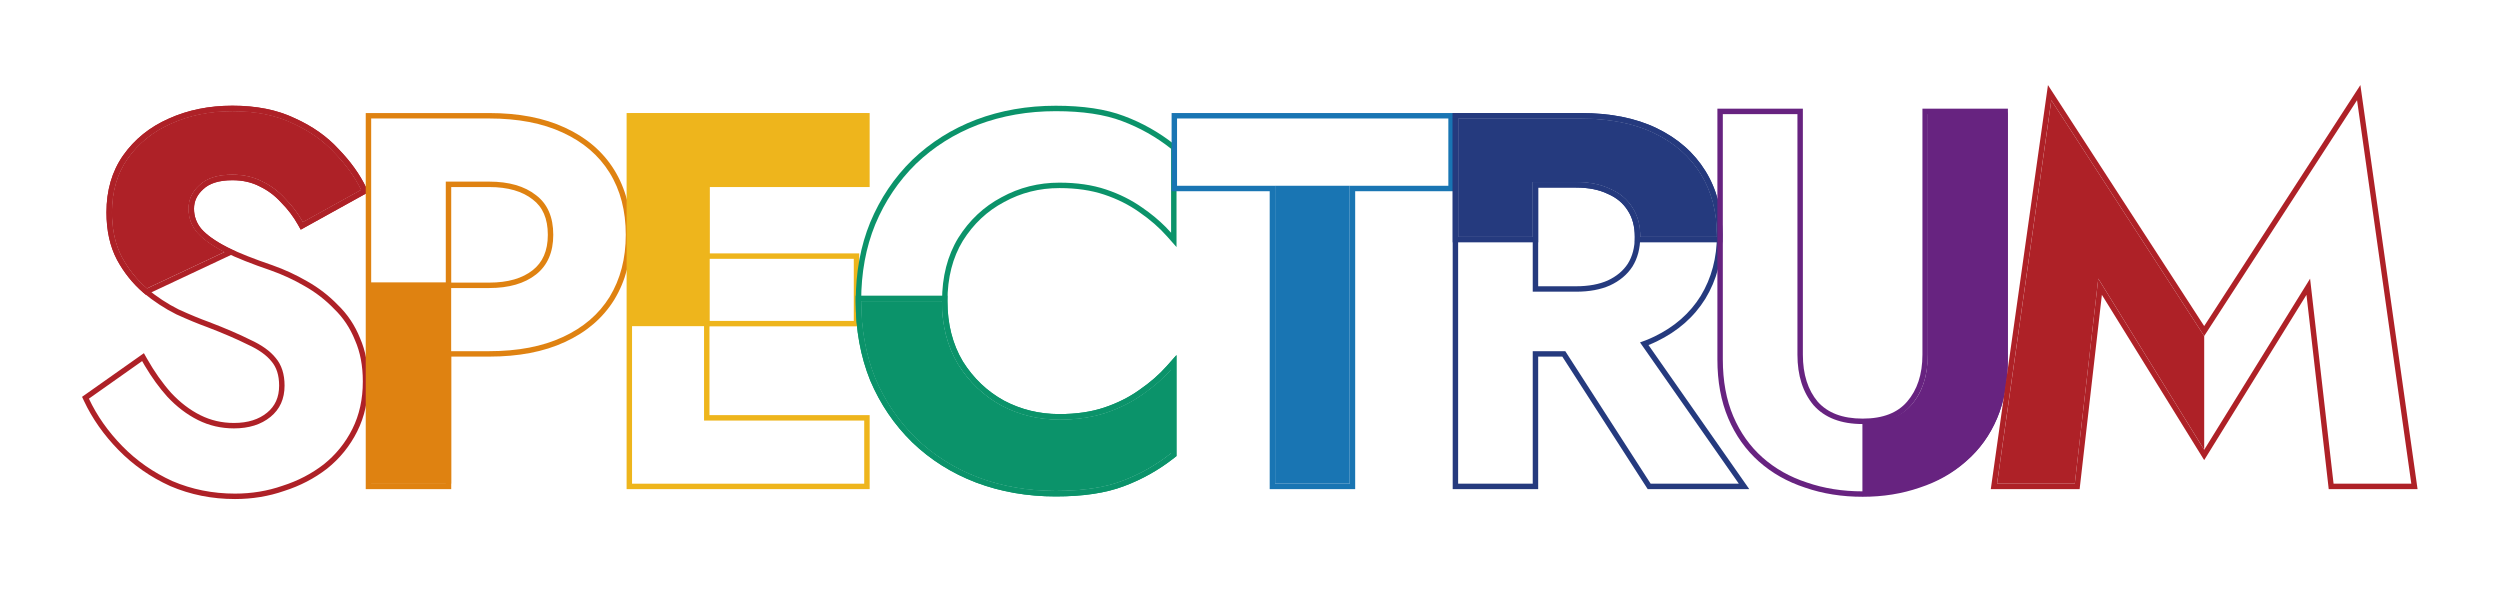 <svg width="460" height="110" viewBox="0 0 460 110" fill="none" xmlns="http://www.w3.org/2000/svg">
<path d="M0 25C0 11.193 11.193 0 25 0H435C448.807 0 460 11.193 460 25V85C460 98.807 448.807 110 435 110H25C11.193 110 0 98.807 0 85V25Z" fill="none"/>
<path d="M27.022 53.08C25.166 51.48 23.63 49.56 22.414 47.32C21.198 45.016 20.59 42.264 20.59 39.064C20.59 35.224 21.55 31.928 23.47 29.176C25.454 26.36 28.11 24.216 31.438 22.744C34.83 21.208 38.606 20.44 42.766 20.44C47.054 20.44 50.734 21.176 53.806 22.648C56.942 24.056 59.534 25.88 61.582 28.12C63.694 30.296 65.326 32.568 66.478 34.936L55.726 40.888C54.83 39.288 53.742 37.848 52.462 36.568C51.246 35.224 49.838 34.168 48.238 33.4C46.638 32.568 44.814 32.152 42.766 32.152C40.078 32.152 38.062 32.792 36.718 34.072C35.374 35.288 34.702 36.728 34.702 38.392C34.702 40.056 35.246 41.528 36.334 42.808C37.422 44.024 39.086 45.208 41.326 46.36L27.022 53.08Z" fill="#AE2127"/>
<path fill-rule="evenodd" clip-rule="evenodd" d="M26.86 54.261L26.369 53.837C24.418 52.155 22.806 50.139 21.535 47.797L21.529 47.787C20.222 45.31 19.59 42.39 19.59 39.064C19.59 35.05 20.596 31.547 22.65 28.604L22.652 28.6C24.746 25.628 27.547 23.372 31.029 21.831C34.564 20.231 38.482 19.44 42.766 19.44C47.161 19.44 50.992 20.193 54.227 21.741C57.461 23.194 60.163 25.089 62.31 27.434C64.48 29.672 66.174 32.026 67.377 34.498L67.792 35.352L55.34 42.245L54.853 41.377C54.002 39.856 52.969 38.489 51.755 37.275L51.737 37.257L51.72 37.239C50.59 35.989 49.286 35.012 47.805 34.301L47.791 34.295L47.777 34.287C46.337 33.539 44.675 33.152 42.766 33.152C40.22 33.152 38.497 33.759 37.408 34.796L37.398 34.805L37.389 34.813C36.233 35.859 35.702 37.038 35.702 38.392C35.702 39.812 36.157 41.052 37.088 42.151C38.063 43.237 39.606 44.351 41.783 45.471L43.591 46.401L26.86 54.261ZM36.334 42.808C35.246 41.528 34.702 40.056 34.702 38.392C34.702 36.728 35.374 35.288 36.718 34.072C38.062 32.792 40.078 32.152 42.766 32.152C44.814 32.152 46.638 32.568 48.238 33.4C49.838 34.168 51.246 35.224 52.462 36.568C53.742 37.848 54.83 39.288 55.726 40.888L66.478 34.936C65.326 32.568 63.694 30.296 61.582 28.12C59.534 25.88 56.942 24.056 53.806 22.648C50.734 21.176 47.054 20.44 42.766 20.44C38.606 20.44 34.83 21.208 31.438 22.744C28.11 24.216 25.454 26.36 23.47 29.176C21.55 31.928 20.59 35.224 20.59 39.064C20.59 42.264 21.198 45.016 22.414 47.32C23.63 49.56 25.166 51.48 27.022 53.08L41.326 46.36C40.945 46.164 40.58 45.967 40.232 45.769C38.536 44.804 37.237 43.817 36.334 42.808Z" fill="#AE2127"/>
<path fill-rule="evenodd" clip-rule="evenodd" d="M26.479 64.985L27.023 65.949C28.399 68.388 29.892 70.5 31.498 72.293C33.152 74.068 34.944 75.43 36.871 76.394C38.776 77.346 40.83 77.824 43.048 77.824C45.626 77.824 47.626 77.168 49.136 75.937C50.608 74.737 51.36 73.115 51.36 70.952C51.36 69.014 50.864 67.568 49.966 66.512L49.956 66.5L49.947 66.489C49.053 65.372 47.635 64.335 45.61 63.414L45.593 63.407L45.577 63.398C43.569 62.395 41.076 61.321 38.092 60.177C36.461 59.59 34.582 58.812 32.458 57.846L32.441 57.839L32.425 57.83C30.305 56.771 28.29 55.448 26.378 53.866L26.371 53.86L26.363 53.853C24.412 52.171 22.8 50.155 21.529 47.813L21.524 47.803C20.216 45.326 19.584 42.406 19.584 39.08C19.584 35.066 20.59 31.563 22.644 28.62L22.646 28.616C24.74 25.645 27.541 23.388 31.024 21.847C34.559 20.247 38.476 19.456 42.76 19.456C47.155 19.456 50.986 20.209 54.221 21.757C57.455 23.21 60.157 25.105 62.304 27.45C64.474 29.688 66.168 32.042 67.371 34.514L67.786 35.367L55.334 42.261L54.847 41.393C53.996 39.872 52.963 38.505 51.749 37.291L51.731 37.273L51.715 37.255C50.584 36.005 49.28 35.028 47.799 34.318L47.785 34.311L47.771 34.303C46.331 33.555 44.669 33.168 42.76 33.168C40.214 33.168 38.491 33.775 37.402 34.812L37.392 34.821L37.383 34.83C36.227 35.875 35.696 37.054 35.696 38.408C35.696 39.828 36.151 41.068 37.082 42.167C38.055 43.251 39.595 44.363 41.767 45.481C43.956 46.544 46.727 47.647 50.09 48.789L50.101 48.793C52.333 49.581 54.468 50.566 56.504 51.748C58.628 52.943 60.523 54.405 62.187 56.133C63.947 57.829 65.299 59.86 66.242 62.212C67.264 64.536 67.76 67.201 67.76 70.184C67.76 73.581 67.093 76.65 65.734 79.367C64.39 82.057 62.537 84.347 60.185 86.229L60.178 86.234L60.171 86.24C57.838 88.04 55.209 89.403 52.292 90.333C49.433 91.329 46.413 91.824 43.24 91.824C39.016 91.824 35.041 91.031 31.326 89.439L31.316 89.435L31.306 89.43C27.677 87.781 24.502 85.566 21.788 82.787C19.093 80.025 16.978 77.022 15.455 73.777L15.099 73.018L26.479 64.985ZM51.976 89.384C54.792 88.488 57.32 87.176 59.56 85.448C61.8 83.656 63.56 81.48 64.84 78.92C66.12 76.36 66.76 73.448 66.76 70.184C66.76 67.304 66.28 64.776 65.32 62.6C64.424 60.36 63.144 58.44 61.48 56.84C59.88 55.176 58.056 53.768 56.008 52.616C54.024 51.464 51.944 50.504 49.768 49.736C46.376 48.584 43.56 47.464 41.32 46.376C39.08 45.224 37.416 44.04 36.328 42.824C35.24 41.544 34.696 40.072 34.696 38.408C34.696 36.744 35.368 35.304 36.712 34.088C38.056 32.808 40.072 32.168 42.76 32.168C44.808 32.168 46.632 32.584 48.232 33.416C49.832 34.184 51.24 35.24 52.456 36.584C53.736 37.864 54.824 39.304 55.72 40.904L66.472 34.952C65.32 32.584 63.688 30.312 61.576 28.136C59.528 25.896 56.936 24.072 53.8 22.664C50.728 21.192 47.048 20.456 42.76 20.456C38.6 20.456 34.824 21.224 31.432 22.76C28.104 24.232 25.448 26.376 23.464 29.192C21.544 31.944 20.584 35.24 20.584 39.08C20.584 42.28 21.192 45.032 22.408 47.336C23.624 49.576 25.16 51.496 27.016 53.096C28.872 54.632 30.824 55.912 32.872 56.936C34.984 57.896 36.84 58.664 38.44 59.24C41.448 60.392 43.976 61.48 46.024 62.504C48.136 63.464 49.704 64.584 50.728 65.864C51.816 67.144 52.36 68.84 52.36 70.952C52.36 73.384 51.496 75.304 49.768 76.712C48.04 78.12 45.8 78.824 43.048 78.824C40.68 78.824 38.472 78.312 36.424 77.288C34.376 76.264 32.488 74.824 30.76 72.968C29.292 71.331 27.924 69.444 26.655 67.309C26.486 67.024 26.318 66.734 26.152 66.44L16.36 73.352C17.832 76.488 19.88 79.4 22.504 82.088C25.128 84.776 28.2 86.92 31.72 88.52C35.304 90.056 39.144 90.824 43.24 90.824C46.312 90.824 49.224 90.344 51.976 89.384Z" fill="#AE2127"/>
<path fill-rule="evenodd" clip-rule="evenodd" d="M67.296 20.8H89.992C95.407 20.8 100.071 21.68 103.947 23.484C107.882 25.285 110.92 27.873 113.018 31.257C115.116 34.641 116.144 38.639 116.144 43.208C116.144 47.717 115.114 51.71 113.023 55.151L113.018 55.159C110.92 58.542 107.882 61.131 103.947 62.932C100.071 64.736 95.407 65.616 89.992 65.616H83.024V90H67.296V20.8ZM82.024 64.616H89.992C95.304 64.616 99.816 63.752 103.528 62.024C107.304 60.296 110.184 57.832 112.168 54.632C114.152 51.368 115.144 47.56 115.144 43.208C115.144 38.792 114.152 34.984 112.168 31.784C110.184 28.584 107.304 26.12 103.528 24.392C99.816 22.664 95.304 21.8 89.992 21.8H68.296V89H82.024V64.616ZM82.024 33.416V53H89.992C93.64 53 96.52 52.168 98.632 50.504C100.744 48.84 101.8 46.408 101.8 43.208C101.8 39.944 100.744 37.512 98.632 35.912C96.52 34.248 93.64 33.416 89.992 33.416H82.024ZM83.024 52H89.992C93.495 52 96.131 51.201 98.013 49.718C99.838 48.281 100.8 46.167 100.8 43.208C100.8 40.176 99.833 38.076 98.028 36.709L98.021 36.703L98.013 36.697C96.131 35.215 93.495 34.416 89.992 34.416H83.024V52Z" fill="#DF8211"/>
<path fill-rule="evenodd" clip-rule="evenodd" d="M159.016 89V77.384H129.544V59.048H157.096V47.624H129.544V33.416H159.016V21.8H116.296V89H159.016ZM115.296 20.8V90H160.016V76.384H130.544V60.048H158.096V46.624H130.544V34.416H160.016V20.8H115.296Z" fill="#EEB51C"/>
<path d="M116 60H130.54V34H116V60Z" fill="#EEB51C"/>
<path fill-rule="evenodd" clip-rule="evenodd" d="M129.54 59H117V35H129.54V59ZM116 60V34H130.54V60H116Z" fill="#EEB51C"/>
<path fill-rule="evenodd" clip-rule="evenodd" d="M214.48 41.758C213.23 40.499 211.803 39.318 210.2 38.216C208.216 36.808 205.976 35.688 203.48 34.856C200.984 34.024 198.136 33.608 194.936 33.608C191.096 33.608 187.544 34.504 184.28 36.296C181.016 38.024 178.36 40.52 176.312 43.784C174.328 47.048 173.336 50.92 173.336 55.4C173.336 59.816 174.328 63.688 176.312 67.016C178.36 70.28 181.016 72.808 184.28 74.6C187.544 76.328 191.096 77.192 194.936 77.192C198.136 77.192 200.984 76.776 203.48 75.944C205.976 75.112 208.216 73.992 210.2 72.584C211.803 71.482 213.23 70.301 214.48 69.042C214.827 68.693 215.16 68.337 215.48 67.976V83.432C212.728 85.608 209.72 87.304 206.456 88.52C203.256 89.736 199.192 90.344 194.264 90.344C189.144 90.344 184.376 89.512 179.96 87.848C175.608 86.184 171.8 83.784 168.536 80.648C165.336 77.512 162.84 73.832 161.048 69.608C159.32 65.32 158.456 60.584 158.456 55.4C158.456 50.216 159.32 45.512 161.048 41.288C162.84 37 165.336 33.288 168.536 30.152C171.8 27.016 175.608 24.616 179.96 22.952C184.376 21.288 189.144 20.456 194.264 20.456C199.192 20.456 203.256 21.064 206.456 22.28C209.72 23.496 212.728 25.192 215.48 27.368V42.824C215.16 42.462 214.827 42.107 214.48 41.758ZM206.808 21.344C203.457 20.071 199.263 19.456 194.264 19.456C189.034 19.456 184.145 20.306 179.607 22.016L179.603 22.018C175.13 23.728 171.207 26.199 167.843 29.431L167.836 29.438C164.537 32.671 161.967 36.496 160.125 40.902L160.122 40.909C158.339 45.269 157.456 50.104 157.456 55.4C157.456 60.697 158.339 65.561 160.12 69.982L160.124 69.99L160.127 69.999C161.97 74.341 164.54 78.132 167.836 81.362L167.843 81.369C171.207 84.601 175.13 87.072 179.603 88.782L179.607 88.784C184.145 90.494 189.034 91.344 194.264 91.344C199.263 91.344 203.456 90.729 206.807 89.456C210.169 88.204 213.268 86.456 216.1 84.216L216.48 83.916V65.336L214.731 67.313C213.319 68.91 211.622 70.393 209.633 71.76L209.627 71.764L209.621 71.769C207.724 73.115 205.574 74.192 203.164 74.995C200.789 75.787 198.051 76.192 194.936 76.192C191.255 76.192 187.867 75.366 184.755 73.72C181.651 72.015 179.124 69.612 177.165 66.494C175.29 63.344 174.336 59.657 174.336 55.4C174.336 51.074 175.292 47.39 177.163 44.309C179.121 41.19 181.648 38.821 184.748 37.18L184.755 37.176L184.761 37.173C187.873 35.464 191.259 34.608 194.936 34.608C198.051 34.608 200.789 35.013 203.164 35.805C205.574 36.608 207.724 37.685 209.621 39.032L209.627 39.036L209.633 39.04C211.622 40.407 213.319 41.89 214.731 43.487L216.48 45.464V26.884L216.1 26.584C213.268 24.344 210.17 22.597 206.808 21.344Z" fill="#0B936A"/>
<path d="M176.296 67.016C174.312 63.688 173.32 59.816 173.32 55.4H158.44C158.44 60.584 159.304 65.32 161.032 69.608C162.824 73.832 165.32 77.512 168.52 80.648C171.784 83.784 175.592 86.184 179.944 87.848C184.36 89.512 189.128 90.344 194.248 90.344C199.176 90.344 203.24 89.736 206.44 88.52C209.704 87.304 212.712 85.608 215.464 83.432V67.976C213.992 69.64 212.232 71.176 210.184 72.584C208.2 73.992 205.96 75.112 203.464 75.944C200.968 76.776 198.12 77.192 194.92 77.192C191.08 77.192 187.528 76.328 184.264 74.6C181 72.808 178.344 70.28 176.296 67.016Z" fill="#0B936A"/>
<path fill-rule="evenodd" clip-rule="evenodd" d="M174.32 54.4V55.4C174.32 59.657 175.274 63.344 177.149 66.494C179.108 69.612 181.636 72.015 184.739 73.72C187.851 75.366 191.239 76.192 194.92 76.192C198.035 76.192 200.773 75.787 203.148 74.995C205.558 74.192 207.708 73.115 209.605 71.769L209.611 71.764L209.617 71.76C211.606 70.393 213.303 68.91 214.715 67.314L216.464 65.336V83.916L216.084 84.216C213.252 86.456 210.154 88.203 206.792 89.456C203.441 90.729 199.247 91.344 194.248 91.344C189.018 91.344 184.129 90.494 179.591 88.784L179.587 88.782C175.114 87.072 171.191 84.601 167.827 81.369L167.82 81.362C164.524 78.132 161.954 74.341 160.111 69.999L160.108 69.99L160.104 69.982C158.323 65.561 157.44 60.697 157.44 55.4V54.4H174.32ZM206.44 88.52C209.704 87.304 212.712 85.608 215.464 83.432V67.976C215.144 68.338 214.811 68.693 214.464 69.042C213.214 70.301 211.787 71.482 210.184 72.584C208.2 73.992 205.96 75.112 203.464 75.944C200.968 76.776 198.12 77.192 194.92 77.192C191.08 77.192 187.528 76.328 184.264 74.6C181 72.808 178.344 70.28 176.296 67.016C174.312 63.688 173.32 59.816 173.32 55.4H158.44C158.44 55.735 158.444 56.069 158.451 56.4C158.555 61.195 159.416 65.597 161.032 69.608C162.824 73.832 165.32 77.512 168.52 80.648C171.784 83.784 175.592 86.184 179.944 87.848C184.36 89.512 189.128 90.344 194.248 90.344C199.176 90.344 203.24 89.736 206.44 88.52Z" fill="#0B936A"/>
<path fill-rule="evenodd" clip-rule="evenodd" d="M215.576 35.184V20.8H267.496V35.184H249.352V90H233.624V35.184H215.576ZM234.624 34.184V89H248.352V34.184H266.496V21.8H216.576V34.184H234.624Z" fill="#1975B3"/>
<path d="M248.348 88.996V34.18H234.62V88.996H248.348Z" fill="#1975B3"/>
<path d="M68 89H83V52H68V89Z" fill="#DF8211"/>
<path fill-rule="evenodd" clip-rule="evenodd" d="M82 88H69V53H82V88ZM68 89V52H83V89H68Z" fill="#DF8211"/>
<path fill-rule="evenodd" clip-rule="evenodd" d="M302.734 62.648C302.415 62.772 302.091 62.89 301.762 63.003L319.944 89H303.72L288.013 64.616H282.024V89H268.296V21.8H290.856C296.168 21.8 300.68 22.696 304.392 24.488C308.104 26.28 310.952 28.776 312.936 31.976C314.92 35.176 315.912 38.92 315.912 43.208C315.912 47.432 314.92 51.176 312.936 54.44C310.952 57.64 308.104 60.136 304.392 61.928C303.856 62.187 303.303 62.427 302.734 62.648ZM303.323 63.491C303.837 63.285 304.338 63.064 304.827 62.829C308.693 60.962 311.692 58.344 313.786 54.967L313.791 54.959C315.88 51.523 316.912 47.595 316.912 43.208C316.912 38.76 315.881 34.828 313.786 31.449C311.692 28.072 308.693 25.454 304.827 23.587C300.946 21.714 296.277 20.8 290.856 20.8H267.296V90H283.024V65.616H287.467L303.175 90H321.864L303.323 63.491ZM282.024 33.512V53.672H289.992C292.424 53.672 294.504 53.288 296.232 52.52C298.024 51.688 299.4 50.536 300.36 49.064C301.32 47.528 301.8 45.704 301.8 43.592C301.8 41.48 301.32 39.688 300.36 38.216C299.4 36.68 298.024 35.528 296.232 34.76C294.504 33.928 292.424 33.512 289.992 33.512H282.024ZM283.024 34.512H289.992C292.313 34.512 294.237 34.909 295.798 35.661L295.818 35.67L295.838 35.679C297.458 36.373 298.668 37.396 299.512 38.746L299.517 38.754L299.522 38.762C300.357 40.041 300.8 41.634 300.8 43.592C300.8 45.544 300.359 47.175 299.517 48.526C298.673 49.816 297.455 50.848 295.818 51.609C294.251 52.305 292.319 52.672 289.992 52.672H283.024V34.512Z" fill="#253A7E"/>
<path d="M268.3 21.8H282.028V43.592H268.3V21.8ZM276.652 33.512V21.8H290.86C296.172 21.8 300.684 22.696 304.396 24.488C308.108 26.28 310.956 28.776 312.94 31.976C314.924 35.176 315.916 38.92 315.916 43.208V43.592H301.804C301.804 41.48 301.324 39.688 300.364 38.216C299.404 36.68 298.028 35.528 296.236 34.76C294.508 33.928 292.428 33.512 289.996 33.512H276.652Z" fill="#253A7E"/>
<path fill-rule="evenodd" clip-rule="evenodd" d="M267.3 20.8H290.86C296.281 20.8 300.95 21.714 304.831 23.587C308.697 25.454 311.696 28.072 313.79 31.449C315.885 34.828 316.916 38.76 316.916 43.208V44.592H300.804V43.592C300.804 41.634 300.361 40.041 299.526 38.762L299.521 38.754L299.516 38.746C298.672 37.396 297.462 36.373 295.842 35.679L295.822 35.67L295.802 35.661C294.241 34.909 292.317 34.512 289.996 34.512H283.028V44.592H267.3V20.8ZM282.028 33.512H289.996C292.428 33.512 294.508 33.928 296.236 34.76C298.028 35.528 299.404 36.68 300.364 38.216C301.324 39.688 301.804 41.48 301.804 43.592H315.916V43.208C315.916 43.001 315.914 42.796 315.909 42.592C315.818 38.56 314.828 35.022 312.94 31.976C310.956 28.776 308.108 26.28 304.396 24.488C300.684 22.696 296.172 21.8 290.86 21.8H268.3V43.592H282.028V33.512Z" fill="#253A7E"/>
<path fill-rule="evenodd" clip-rule="evenodd" d="M316 20H331.728V65.256C331.728 68.914 332.668 71.768 334.461 73.915C336.268 75.94 338.965 77.024 342.728 77.024C346.5 77.024 349.158 75.936 350.898 73.915L350.9 73.914C352.757 71.766 353.728 68.912 353.728 65.256V20H369.456V66.12C369.456 70.195 368.799 73.82 367.456 76.976C366.12 80.115 364.209 82.769 361.723 84.92C359.313 87.061 356.475 88.661 353.223 89.724C349.974 90.85 346.473 91.408 342.728 91.408C338.921 91.408 335.388 90.85 332.137 89.724C328.883 88.66 326.043 87.059 323.632 84.915C321.21 82.763 319.334 80.111 318 76.976C316.657 73.82 316 70.195 316 66.12V20ZM332.456 88.776C335.592 89.864 339.016 90.408 342.728 90.408C346.376 90.408 349.768 89.864 352.904 88.776C356.04 87.752 358.76 86.216 361.064 84.168C363.432 82.12 365.256 79.592 366.536 76.584C367.816 73.576 368.456 70.088 368.456 66.12V21H354.728V65.256C354.728 69.096 353.704 72.2 351.656 74.568C349.672 76.872 346.696 78.024 342.728 78.024C338.76 78.024 335.752 76.872 333.704 74.568C331.72 72.2 330.728 69.096 330.728 65.256V21H317V66.12C317 70.088 317.64 73.576 318.92 76.584C320.2 79.592 321.992 82.12 324.296 84.168C326.6 86.216 329.32 87.752 332.456 88.776Z" fill="#672380"/>
<path d="M343.184 90.608L343.184 78.224C347.152 78.224 350.128 77.072 352.112 74.768C354.16 72.4 355.184 69.296 355.184 65.456V21.2H368.912V66.32C368.912 70.288 368.272 73.776 366.992 76.784C365.712 79.792 363.888 82.32 361.52 84.368C359.216 86.416 356.496 87.952 353.36 88.976C350.224 90.064 346.832 90.608 343.184 90.608Z" fill="#672380"/>
<path fill-rule="evenodd" clip-rule="evenodd" d="M354.684 20.7H369.412V66.32C369.412 70.341 368.763 73.898 367.452 76.98C366.144 80.054 364.277 82.644 361.85 84.744C359.492 86.839 356.713 88.406 353.52 89.45C350.327 90.557 346.881 91.108 343.184 91.108H342.684L342.684 77.724H343.184C347.054 77.724 349.871 76.604 351.733 74.442L351.734 74.441C353.687 72.183 354.684 69.204 354.684 65.456V20.7ZM355.684 21.7V65.456C355.684 69.388 354.633 72.617 352.49 75.095C350.471 77.439 347.507 78.624 343.684 78.718L343.684 90.105C347.091 90.057 350.261 89.522 353.196 88.504L353.205 88.501C356.28 87.496 358.939 85.993 361.188 83.994L361.193 83.99C363.501 81.994 365.28 79.529 366.532 76.588C367.781 73.654 368.412 70.235 368.412 66.32V21.7H355.684Z" fill="#672380"/>
<path fill-rule="evenodd" clip-rule="evenodd" d="M386.08 51.272L381.76 89H367.456L377.44 18.44L405.568 61.832L433.696 18.44L443.68 89H429.376L425.056 51.272L405.568 82.76L386.08 51.272ZM424.39 54.248L405.568 84.66L386.746 54.248L382.652 90H366.305L376.825 15.652L405.568 59.994L434.311 15.652L444.831 90H428.484L424.39 54.248Z" fill="#AE2127"/>
<path d="M386.084 51.272L381.764 89H367.46L377.444 18.44L405.572 61.832V82.76L386.084 51.272Z" fill="#AE2127"/>
<path d="M116 34.4H159.5V20.9H116V34.4Z" fill="#EEB51C"/>
<path fill-rule="evenodd" clip-rule="evenodd" d="M158.5 33.4H117V21.9H158.5V33.4ZM116 34.4V20.9H159.5V34.4H116Z" fill="#EEB51C"/>
</svg>

